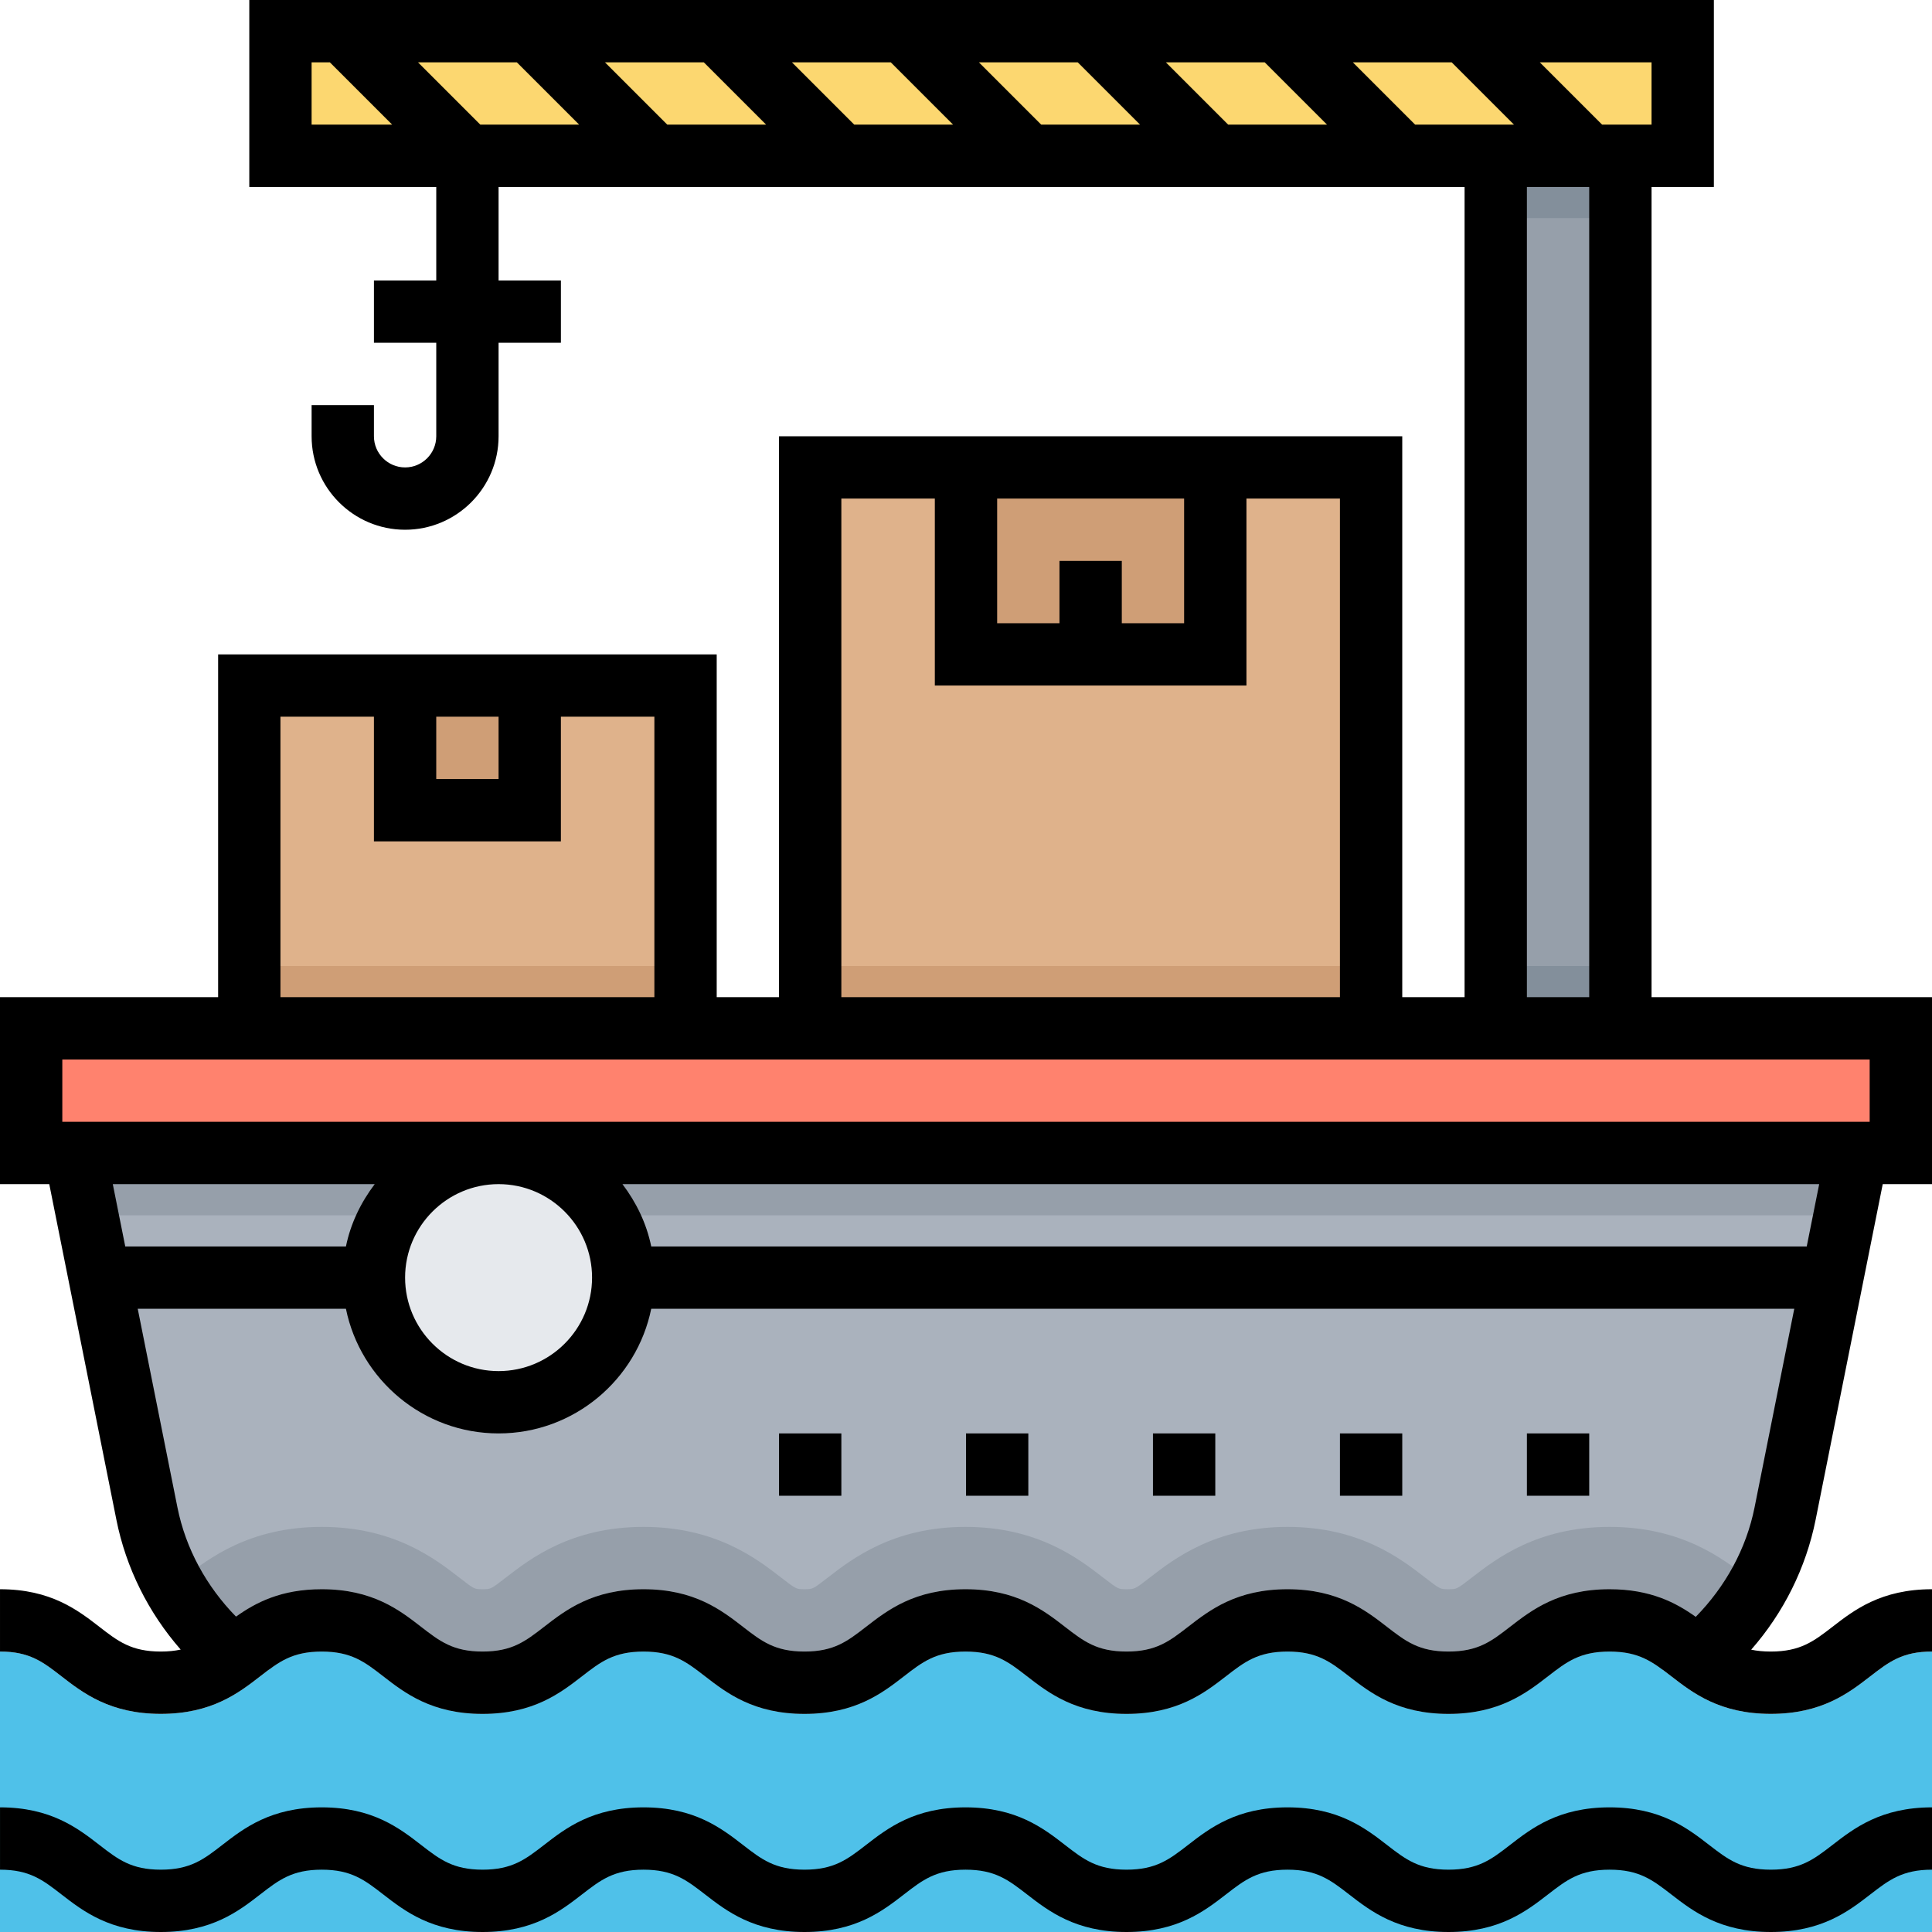 <svg height="496pt" viewBox="0 0 496 496" width="496pt" xmlns="http://www.w3.org/2000/svg"><path d="m19.199 296 18.512 92.551c2.434 12.152 8.25 22.883 16.305 31.387 0 0 41.984 36.062 193.984 36.062s193.93-36.008 193.93-36.008c8.078-8.512 13.918-19.266 16.359-31.441l18.512-92.551zm0 0" fill="#aab2bd"/><path d="m454.617 440c-13.082 0-20.016-5.359-25.586-9.672-4.758-3.672-8.191-6.328-15.809-6.328-7.605 0-11.039 2.656-15.781 6.328-5.57 4.312-12.496 9.672-25.57 9.672-13.07 0-19.992-5.367-25.559-9.672-4.746-3.672-8.168-6.328-15.77-6.328-7.598 0-11.031 2.656-15.773 6.328-5.57 4.305-12.496 9.672-25.57 9.672-13.07 0-19.992-5.367-25.559-9.672-4.746-3.672-8.168-6.328-15.77-6.328-7.598 0-11.031 2.656-15.773 6.328-5.57 4.305-12.496 9.672-25.562 9.672-13.07 0-19.992-5.367-25.559-9.672-4.746-3.672-8.168-6.328-15.77-6.328-7.598 0-11.023 2.656-15.766 6.328-5.562 4.305-12.488 9.672-25.555 9.672-13.055 0-19.977-5.367-25.535-9.672-4.742-3.672-8.168-6.328-15.75-6.328-7.594 0-11.027 2.656-15.77 6.328-5.559 4.305-12.488 9.672-25.551 9.672-13.059 0-19.977-5.367-25.539-9.68-4.734-3.672-8.156-6.32-15.742-6.32v72h496v-72c-7.617 0-11.047 2.656-15.809 6.328-5.566 4.312-12.496 9.672-25.574 9.672zm0 0" fill="#4fc1e9"/><path d="m8 264h480v32h-480zm0 0" fill="#ff826e"/><path d="m22.398 312h451.203l3.199-16h-457.602zm0 0" fill="#969faa"/><path d="m64 176h112v88h-112zm0 0" fill="#dfb28b"/><path d="m104 176h32v32h-32zm0 0" fill="#cf9e76"/><path d="m208 120h144v144h-144zm0 0" fill="#dfb28b"/><path d="m248 120h64v48h-64zm0 0" fill="#cf9e76"/><path d="m384 40h32v224h-32zm0 0" fill="#969faa"/><path d="m72 8h360v32h-360zm0 0" fill="#fcd770"/><path d="m160 328c0 17.672-14.328 32-32 32s-32-14.328-32-32 14.328-32 32-32 32 14.328 32 32zm0 0" fill="#e6e9ed"/><path d="m448.609 405.023c-6.289-4.871-16.816-13.023-35.387-13.023-18.52 0-29.055 8.137-35.375 13.023-3.84 2.977-3.84 2.977-5.977 2.977-2.129 0-2.129 0-6.016-3.008-6.281-4.855-16.801-12.992-35.312-12.992s-29.047 8.137-35.367 13.023c-3.84 2.977-3.84 2.977-5.977 2.977-2.129 0-2.129 0-6.016-3.008-6.281-4.855-16.801-12.992-35.312-12.992-18.512 0-29.047 8.137-35.367 13.023-3.84 2.977-3.84 2.977-5.969 2.977s-2.129 0-6.016-3.008c-6.281-4.855-16.801-12.992-35.312-12.992-18.551 0-29.078 8.16-35.375 13.039-3.824 2.961-3.824 2.961-5.945 2.961-2.109 0-2.109 0-5.934-2.969-6.289-4.871-16.809-13.031-35.352-13.031-18.555 0-29.082 8.16-35.379 13.039-1.215.945-1.984 1.512-2.621 1.953 2.621 4.703 5.75 9.078 9.406 12.945.984-.699 1.969-1.441 3.023-2.258 5.57-4.312 12.496-9.68 25.57-9.68 13.062 0 19.984 5.367 25.543 9.68 4.742 3.672 8.16 6.32 15.742 6.32 7.594 0 11.016-2.656 15.762-6.32 5.559-4.312 12.496-9.68 25.559-9.68 13.066 0 19.992 5.367 25.562 9.672 4.742 3.672 8.176 6.328 15.766 6.328 7.594 0 11.023-2.656 15.77-6.328 5.566-4.305 12.504-9.672 25.566-9.672 13.066 0 19.992 5.367 25.562 9.672 4.742 3.672 8.176 6.328 15.766 6.328 7.602 0 11.031-2.656 15.777-6.328 5.566-4.305 12.504-9.672 25.566-9.672 13.066 0 19.992 5.367 25.562 9.672 4.742 3.672 8.176 6.328 15.766 6.328 7.602 0 11.031-2.656 15.777-6.328 5.566-4.305 12.504-9.672 25.574-9.672 13.074 0 20.016 5.359 25.586 9.672 1.086.84 2.102 1.609 3.121 2.32 3.664-3.863 6.789-8.23 9.422-12.945-.648-.43-1.441-1.016-2.742-2.023zm0 0" fill="#969faa"/><path d="m384 40h32v16h-32zm0 0" fill="#838f9b"/><path d="m384 248h32v16h-32zm0 0" fill="#838f9b"/><path d="m208 248h144v16h-144zm0 0" fill="#cf9e76"/><path d="m64 248h112v16h-112zm0 0" fill="#cf9e76"/><path d="m454.617 480c-7.617 0-11.051-2.656-15.809-6.328-5.57-4.312-12.504-9.672-25.586-9.672-13.078 0-20.008 5.359-25.574 9.672-4.746 3.672-8.168 6.328-15.777 6.328-7.59 0-11.023-2.656-15.766-6.328-5.57-4.312-12.488-9.672-25.562-9.672-13.07 0-20 5.359-25.566 9.672-4.746 3.672-8.168 6.328-15.777 6.328-7.59 0-11.023-2.656-15.766-6.328-5.57-4.312-12.488-9.672-25.562-9.672-13.07 0-20 5.359-25.566 9.672-4.746 3.672-8.168 6.328-15.77 6.328-7.598 0-11.023-2.656-15.766-6.328-5.57-4.312-12.488-9.672-25.562-9.672-13.07 0-20 5.359-25.559 9.672-4.746 3.672-8.16 6.328-15.762 6.328-7.582 0-11-2.656-15.742-6.32-5.559-4.312-12.48-9.68-25.543-9.68-13.074 0-20 5.359-25.562 9.672-4.742 3.672-8.168 6.328-15.758 6.328-7.586 0-11.008-2.656-15.746-6.328-5.559-4.305-12.48-9.672-25.535-9.672v16c7.586 0 11.008 2.656 15.742 6.328 5.562 4.305 12.48 9.672 25.539 9.672 13.062 0 19.992-5.359 25.551-9.672 4.742-3.672 8.176-6.328 15.77-6.328 7.582 0 11.008 2.656 15.75 6.328 5.559 4.312 12.48 9.672 25.535 9.672 13.066 0 19.992-5.359 25.555-9.672 4.742-3.672 8.176-6.328 15.766-6.328 7.594 0 11.023 2.656 15.77 6.328 5.566 4.312 12.496 9.672 25.559 9.672 13.066 0 19.992-5.359 25.562-9.672 4.742-3.672 8.176-6.328 15.773-6.328 7.594 0 11.023 2.656 15.77 6.328 5.566 4.312 12.496 9.672 25.559 9.672 13.066 0 20-5.359 25.57-9.672 4.742-3.672 8.176-6.328 15.773-6.328 7.594 0 11.023 2.656 15.77 6.328 5.566 4.312 12.496 9.672 25.559 9.672 13.066 0 20-5.359 25.57-9.672 4.742-3.672 8.176-6.328 15.781-6.328 7.617 0 11.051 2.656 15.809 6.328 5.57 4.312 12.504 9.672 25.586 9.672 13.078 0 20.008-5.359 25.574-9.672 4.762-3.672 8.191-6.328 15.809-6.328v-16c-13.078 0-20.016 5.359-25.586 9.672-4.758 3.672-8.191 6.328-15.797 6.328zm0 0"/><path d="m483.352 304h12.648v-48h-72v-208h16v-48h-376v48h48v24h-16v16h16v24c0 4.406-3.586 8-8 8s-8-3.594-8-8v-8h-16v8c0 13.23 10.77 24 24 24s24-10.77 24-24v-24h16v-16h-16v-24h248v208h-16v-144h-160v144h-16v-88h-128v88h-56v48h12.648l17.223 86.121c2.473 12.414 8.242 23.926 16.52 33.375-1.496.32-3.16.504-5.109.504-7.586 0-11.008-2.656-15.746-6.328-5.559-4.305-12.48-9.672-25.535-9.672v16c7.586 0 11.008 2.656 15.742 6.328 5.562 4.305 12.48 9.672 25.539 9.672 13.062 0 19.992-5.359 25.551-9.672 4.742-3.672 8.176-6.328 15.77-6.328 7.582 0 11.008 2.656 15.75 6.328 5.559 4.312 12.48 9.672 25.535 9.672 13.066 0 19.992-5.359 25.555-9.672 4.742-3.672 8.176-6.328 15.766-6.328 7.594 0 11.023 2.656 15.77 6.328 5.566 4.312 12.496 9.672 25.559 9.672 13.066 0 19.992-5.359 25.562-9.672 4.742-3.672 8.176-6.328 15.773-6.328 7.594 0 11.023 2.656 15.77 6.328 5.566 4.312 12.496 9.672 25.559 9.672 13.066 0 20-5.359 25.57-9.672 4.742-3.672 8.176-6.328 15.773-6.328 7.594 0 11.023 2.656 15.77 6.328 5.566 4.312 12.496 9.672 25.559 9.672 13.066 0 20-5.359 25.57-9.672 4.742-3.672 8.176-6.328 15.781-6.328 7.617 0 11.051 2.656 15.809 6.328 5.57 4.312 12.504 9.672 25.586 9.672 13.078 0 20.008-5.359 25.574-9.672 4.762-3.672 8.191-6.328 15.809-6.328v-16c-13.078 0-20.016 5.359-25.586 9.672-4.758 3.672-8.191 6.328-15.797 6.328-1.914 0-3.562-.168-5.043-.48 8.297-9.449 14.066-20.969 16.555-33.398zm-19.512 16h-296.648c-1.215-5.945-3.855-11.328-7.391-16h307.238zm-311.84 8c0 13.23-10.77 24-24 24s-24-10.77-24-24 10.77-24 24-24 24 10.77 24 24zm-28.688-296-16-16h25.375l16 16zm32-16h25.375l16 16h-25.375zm48 0h25.375l16 16h-25.375zm48 0h25.375l16 16h-25.375zm48 0h25.375l16 16h-25.375zm48 0h25.375l16 16h-25.375zm76.688 16h-12.688l-16-16h28.688zm-344-16h4.688l16 16h-20.688zm312 32h16v208h-16zm-120 96v16h-16v-32h48v32h-16v-16zm-56-16h24v48h80v-48h24v128h-128zm-104 56h16v16h-16zm-40 0h24v32h48v-32h24v72h-96zm-56 88h464v16h-464zm80.207 32c-3.535 4.672-6.184 10.055-7.391 16h-56.656l-3.199-16zm339.145 111.09c-5.062-3.609-11.582-7.09-22.129-7.09-13.078 0-20.008 5.359-25.574 9.672-4.746 3.672-8.168 6.328-15.777 6.328-7.59 0-11.023-2.656-15.766-6.328-5.57-4.312-12.488-9.672-25.562-9.672-13.07 0-20 5.359-25.566 9.672-4.746 3.672-8.168 6.328-15.777 6.328-7.59 0-11.023-2.656-15.766-6.328-5.57-4.312-12.488-9.672-25.562-9.672-13.07 0-20 5.359-25.566 9.672-4.746 3.672-8.168 6.328-15.77 6.328-7.598 0-11.023-2.656-15.766-6.328-5.57-4.312-12.488-9.672-25.562-9.672-13.07 0-20 5.359-25.559 9.672-4.746 3.672-8.16 6.328-15.762 6.328-7.582 0-11-2.656-15.742-6.32-5.559-4.312-12.48-9.68-25.543-9.68-10.473 0-16.977 3.441-22.016 7.031-7.555-7.719-12.906-17.398-15.035-28.047l-10.191-50.984h53.449c3.719 18.23 19.871 32 39.191 32s35.473-13.77 39.191-32h293.449l-10.191 50.984c-2.137 10.68-7.52 20.375-15.098 28.105zm0 0"/><path d="m200 368h16v16h-16zm0 0"/><path d="m248 368h16v16h-16zm0 0"/><path d="m296 368h16v16h-16zm0 0"/><path d="m344 368h16v16h-16zm0 0"/><path d="m392 368h16v16h-16zm0 0"/></svg>
